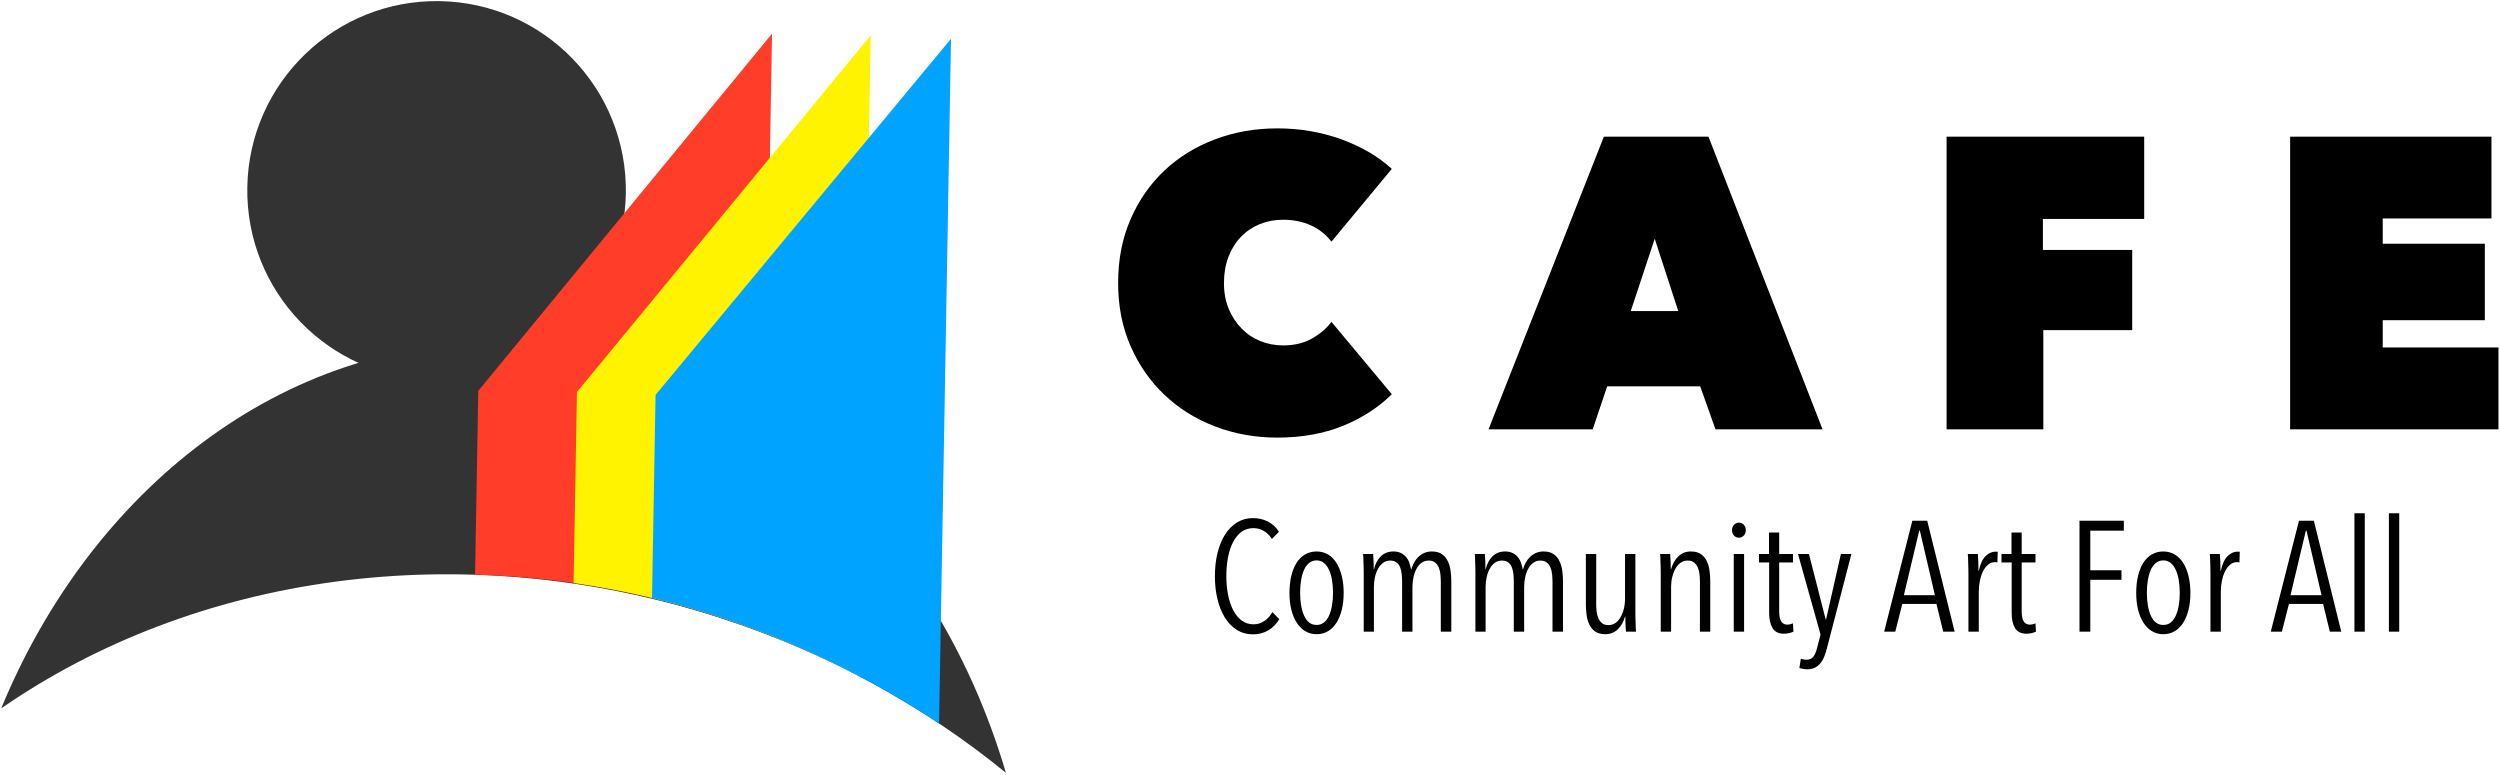 <?xml version="1.0" encoding="UTF-8"?>
<svg width="1149px" height="356px" viewBox="0 0 1149 356" version="1.1" xmlns="http://www.w3.org/2000/svg" xmlns:xlink="http://www.w3.org/1999/xlink">
    <!-- Generator: Sketch 53.2 (72643) - https://sketchapp.com -->
    <title>Group 3</title>
    <desc>Created with Sketch.</desc>
    <g id="CAFE" stroke="none" stroke-width="1" fill="none" fill-rule="evenodd">
        <g id="Final-Portfolio-Copy-5" transform="translate(-127, -232)">
            <g id="Group-3" transform="translate(126.028, 227.958)">
                <g id="Group" transform="translate(235.5, 180.5) rotate(1) translate(-235.5, -180.5) translate(4, 5)">
                    <circle id="Oval" fill="#333333" cx="196.074" cy="87.152" r="87"></circle>
                    <path d="M0.161,328.687 C39.957,227.094 126.778,156.648 227.475,156.648 C335.143,156.648 426.946,237.184 462.367,350.218 C424.587,320.459 379.975,296.705 330.072,281.448 C209.74,244.659 87.285,266.031 0.161,328.687 Z" id="Combined-Shape" fill="#333333"></path>
                    <path d="M216.848,263.452 L216.848,178.943 L348.975,12.433 L348.975,287.479 C305.174,271.563 260.392,263.742 216.848,263.452 Z" id="Combined-Shape" fill="#FF3D29"></path>
                    <path d="M262.193,266.455 L262.193,178.679 L394.32,12.424 L394.32,307.092 C351.297,285.378 306.506,272.023 262.193,266.455 Z" id="Combined-Shape" fill="#FFF300"></path>
                    <path d="M298.349,272.724 L298.349,179.372 L431.258,13.352 L431.258,328.151 C419.908,320.887 408.07,314.095 395.763,307.824 C363.97,291.625 331.195,280.001 298.349,272.724 Z" id="Combined-Shape" fill="#00A3FF"></path>
                </g>
                <path d="M588.932,288.602 C587.588,290.858 585.884,292.586 583.82,293.786 C581.756,294.986 579.428,295.586 576.836,295.586 C574.052,295.586 571.58,294.902 569.42,293.534 C567.26,292.166 565.436,290.294 563.948,287.918 C562.46,285.542 561.32,282.722 560.528,279.458 C559.736,276.194 559.34,272.666 559.34,268.874 C559.34,265.034 559.736,261.482 560.528,258.218 C561.32,254.954 562.472,252.134 563.984,249.758 C565.496,247.382 567.332,245.522 569.492,244.178 C571.652,242.834 574.1,242.162 576.836,242.162 C579.236,242.162 581.48,242.666 583.568,243.674 C585.656,244.682 587.396,246.266 588.788,248.426 L585.548,251.738 C584.444,250.058 583.16,248.81 581.696,247.994 C580.232,247.178 578.684,246.77 577.052,246.77 C574.94,246.77 573.104,247.346 571.544,248.498 C569.984,249.65 568.688,251.234 567.656,253.25 C566.624,255.266 565.856,257.618 565.352,260.306 C564.848,262.994 564.596,265.85 564.596,268.874 C564.596,271.898 564.86,274.742 565.388,277.406 C565.916,280.07 566.696,282.41 567.728,284.426 C568.76,286.442 570.056,288.038 571.616,289.214 C573.176,290.39 575.012,290.978 577.124,290.978 C578.948,290.978 580.604,290.462 582.092,289.43 C583.58,288.398 584.804,287.042 585.764,285.362 L588.932,288.602 Z M618.524,276.578 C618.524,279.41 618.236,281.978 617.66,284.282 C617.084,286.586 616.268,288.578 615.212,290.258 C614.156,291.938 612.848,293.234 611.288,294.146 C609.728,295.058 607.988,295.514 606.068,295.514 C604.148,295.514 602.42,295.058 600.884,294.146 C599.348,293.234 598.04,291.938 596.96,290.258 C595.88,288.578 595.052,286.586 594.476,284.282 C593.9,281.978 593.612,279.41 593.612,276.578 C593.612,273.746 593.888,271.154 594.44,268.802 C594.992,266.45 595.796,264.434 596.852,262.754 C597.908,261.074 599.216,259.778 600.776,258.866 C602.336,257.954 604.1,257.498 606.068,257.498 C607.988,257.498 609.728,257.954 611.288,258.866 C612.848,259.778 614.156,261.074 615.212,262.754 C616.268,264.434 617.084,266.45 617.66,268.802 C618.236,271.154 618.524,273.746 618.524,276.578 Z M613.628,276.506 C613.628,274.394 613.472,272.426 613.16,270.602 C612.848,268.778 612.38,267.206 611.756,265.886 C611.132,264.566 610.352,263.522 609.416,262.754 C608.48,261.986 607.364,261.602 606.068,261.602 C604.772,261.602 603.644,261.986 602.684,262.754 C601.724,263.522 600.944,264.566 600.344,265.886 C599.744,267.206 599.288,268.778 598.976,270.602 C598.664,272.426 598.508,274.394 598.508,276.506 C598.508,278.618 598.664,280.562 598.976,282.338 C599.288,284.114 599.744,285.674 600.344,287.018 C600.944,288.362 601.724,289.406 602.684,290.15 C603.644,290.894 604.772,291.266 606.068,291.266 C607.364,291.266 608.492,290.894 609.452,290.15 C610.412,289.406 611.192,288.362 611.792,287.018 C612.392,285.674 612.848,284.114 613.16,282.338 C613.472,280.562 613.628,278.618 613.628,276.506 Z M632.492,265.634 C633.02,263.234 634.04,261.278 635.552,259.766 C637.064,258.254 639.02,257.498 641.42,257.498 C642.716,257.498 643.832,257.726 644.768,258.182 C645.704,258.638 646.496,259.238 647.144,259.982 C647.792,260.726 648.296,261.602 648.656,262.61 C649.016,263.618 649.292,264.65 649.484,265.706 L649.628,265.706 C649.916,264.65 650.324,263.63 650.852,262.646 C651.38,261.662 652.04,260.786 652.832,260.018 C653.624,259.25 654.536,258.638 655.568,258.182 C656.6,257.726 657.764,257.498 659.06,257.498 C660.98,257.498 662.516,257.906 663.668,258.722 C664.82,259.538 665.72,260.606 666.368,261.926 C667.016,263.246 667.448,264.734 667.664,266.39 C667.88,268.046 667.988,269.69 667.988,271.322 L667.988,294.362 L663.164,294.362 L663.164,271.322 C663.164,270.218 663.104,269.102 662.984,267.974 C662.864,266.846 662.612,265.814 662.228,264.878 C661.844,263.942 661.28,263.174 660.536,262.574 C659.792,261.974 658.796,261.674 657.548,261.674 C656.396,261.674 655.352,261.998 654.416,262.646 C653.48,263.294 652.7,264.182 652.076,265.31 C651.452,266.438 650.972,267.734 650.636,269.198 C650.3,270.662 650.132,272.186 650.132,273.77 L650.132,294.362 L645.38,294.362 L645.38,271.322 C645.38,270.218 645.32,269.09 645.2,267.938 C645.08,266.786 644.84,265.742 644.48,264.806 C644.12,263.87 643.568,263.114 642.824,262.538 C642.08,261.962 641.108,261.674 639.908,261.674 C638.708,261.674 637.652,261.998 636.74,262.646 C635.828,263.294 635.048,264.182 634.4,265.31 C633.752,266.438 633.26,267.734 632.924,269.198 C632.588,270.662 632.42,272.186 632.42,273.77 L632.42,294.362 L627.74,294.362 L627.74,267.65 C627.74,266.882 627.728,266.054 627.704,265.166 C627.68,264.278 627.656,263.414 627.632,262.574 C627.608,261.734 627.584,260.966 627.56,260.27 C627.536,259.574 627.5,259.034 627.452,258.65 L632.06,258.65 C632.156,259.562 632.228,260.666 632.276,261.962 C632.324,263.258 632.348,264.482 632.348,265.634 L632.492,265.634 Z M683.828,265.634 C684.356,263.234 685.376,261.278 686.888,259.766 C688.4,258.254 690.356,257.498 692.756,257.498 C694.052,257.498 695.168,257.726 696.104,258.182 C697.04,258.638 697.832,259.238 698.48,259.982 C699.128,260.726 699.632,261.602 699.992,262.61 C700.352,263.618 700.628,264.65 700.82,265.706 L700.964,265.706 C701.252,264.65 701.66,263.63 702.188,262.646 C702.716,261.662 703.376,260.786 704.168,260.018 C704.96,259.25 705.872,258.638 706.904,258.182 C707.936,257.726 709.1,257.498 710.396,257.498 C712.316,257.498 713.852,257.906 715.004,258.722 C716.156,259.538 717.056,260.606 717.704,261.926 C718.352,263.246 718.784,264.734 719,266.39 C719.216,268.046 719.324,269.69 719.324,271.322 L719.324,294.362 L714.5,294.362 L714.5,271.322 C714.5,270.218 714.44,269.102 714.32,267.974 C714.2,266.846 713.948,265.814 713.564,264.878 C713.18,263.942 712.616,263.174 711.872,262.574 C711.128,261.974 710.132,261.674 708.884,261.674 C707.732,261.674 706.688,261.998 705.752,262.646 C704.816,263.294 704.036,264.182 703.412,265.31 C702.788,266.438 702.308,267.734 701.972,269.198 C701.636,270.662 701.468,272.186 701.468,273.77 L701.468,294.362 L696.716,294.362 L696.716,271.322 C696.716,270.218 696.656,269.09 696.536,267.938 C696.416,266.786 696.176,265.742 695.816,264.806 C695.456,263.87 694.904,263.114 694.16,262.538 C693.416,261.962 692.444,261.674 691.244,261.674 C690.044,261.674 688.988,261.998 688.076,262.646 C687.164,263.294 686.384,264.182 685.736,265.31 C685.088,266.438 684.596,267.734 684.26,269.198 C683.924,270.662 683.756,272.186 683.756,273.77 L683.756,294.362 L679.076,294.362 L679.076,267.65 C679.076,266.882 679.064,266.054 679.04,265.166 C679.016,264.278 678.992,263.414 678.968,262.574 C678.944,261.734 678.92,260.966 678.896,260.27 C678.872,259.574 678.836,259.034 678.788,258.65 L683.396,258.65 C683.492,259.562 683.564,260.666 683.612,261.962 C683.66,263.258 683.684,264.482 683.684,265.634 L683.828,265.634 Z M734.588,258.65 L734.588,281.69 C734.588,282.794 734.648,283.91 734.768,285.038 C734.888,286.166 735.152,287.198 735.56,288.134 C735.968,289.07 736.532,289.838 737.252,290.438 C737.972,291.038 738.956,291.338 740.204,291.338 C741.404,291.338 742.472,291.014 743.408,290.366 C744.344,289.718 745.136,288.83 745.784,287.702 C746.432,286.574 746.936,285.278 747.296,283.814 C747.656,282.35 747.836,280.826 747.836,279.242 L747.836,258.65 L752.588,258.65 L752.588,285.362 C752.588,286.13 752.6,286.958 752.624,287.846 C752.648,288.734 752.672,289.598 752.696,290.438 C752.72,291.278 752.744,292.058 752.768,292.778 C752.792,293.498 752.828,294.026 752.876,294.362 L748.268,294.362 C748.172,293.45 748.1,292.346 748.052,291.05 C748.004,289.754 747.98,288.53 747.98,287.378 L747.836,287.378 C747.164,289.778 746.06,291.734 744.524,293.246 C742.988,294.758 741.068,295.514 738.764,295.514 C736.844,295.514 735.296,295.106 734.12,294.29 C732.944,293.474 732.044,292.406 731.42,291.086 C730.796,289.766 730.376,288.29 730.16,286.658 C729.944,285.026 729.836,283.37 729.836,281.69 L729.836,258.65 L734.588,258.65 Z M782.252,294.362 L782.252,271.322 C782.252,270.218 782.192,269.102 782.072,267.974 C781.952,266.846 781.688,265.814 781.28,264.878 C780.872,263.942 780.296,263.174 779.552,262.574 C778.808,261.974 777.836,261.674 776.636,261.674 C775.436,261.674 774.368,261.998 773.432,262.646 C772.496,263.294 771.704,264.182 771.056,265.31 C770.408,266.438 769.904,267.734 769.544,269.198 C769.184,270.662 769.004,272.186 769.004,273.77 L769.004,294.362 L764.252,294.362 L764.252,267.65 C764.252,266.882 764.24,266.054 764.216,265.166 C764.192,264.278 764.168,263.414 764.144,262.574 C764.12,261.734 764.096,260.966 764.072,260.27 C764.048,259.574 764.012,259.034 763.964,258.65 L768.572,258.65 C768.668,259.562 768.74,260.666 768.788,261.962 C768.836,263.258 768.86,264.482 768.86,265.634 L769.004,265.634 C769.676,263.234 770.78,261.278 772.316,259.766 C773.852,258.254 775.772,257.498 778.076,257.498 C779.996,257.498 781.544,257.906 782.72,258.722 C783.896,259.538 784.796,260.606 785.42,261.926 C786.044,263.246 786.464,264.734 786.68,266.39 C786.896,268.046 787.004,269.69 787.004,271.322 L787.004,294.362 L782.252,294.362 Z M803.348,247.706 C803.348,248.714 803.036,249.542 802.412,250.19 C801.788,250.838 801.044,251.162 800.18,251.162 C799.268,251.162 798.512,250.838 797.912,250.19 C797.312,249.542 797.012,248.714 797.012,247.706 C797.012,246.746 797.312,245.93 797.912,245.258 C798.512,244.586 799.268,244.25 800.18,244.25 C801.092,244.25 801.848,244.586 802.448,245.258 C803.048,245.93 803.348,246.746 803.348,247.706 Z M797.804,294.362 L797.804,258.65 L802.556,258.65 L802.556,294.362 L797.804,294.362 Z M825.236,294.362 C824.708,294.602 824.06,294.818 823.292,295.01 C822.524,295.202 821.732,295.298 820.916,295.298 C818.42,295.298 816.656,294.434 815.624,292.706 C814.592,290.978 814.076,288.674 814.076,285.794 L814.076,262.538 L809.396,262.538 L809.396,258.65 L814.004,258.65 L814.004,248.786 L818.684,248.786 L818.684,258.65 L825.02,258.65 L825.02,262.538 L818.684,262.538 L818.684,284.93 C818.684,287.09 818.996,288.662 819.62,289.646 C820.244,290.63 821.18,291.122 822.428,291.122 C822.86,291.122 823.316,291.062 823.796,290.942 C824.276,290.822 824.684,290.69 825.02,290.546 L825.236,294.362 Z M840.644,301.922 C840.26,303.458 839.816,304.826 839.312,306.026 C838.808,307.226 838.196,308.234 837.476,309.05 C836.756,309.866 835.928,310.502 834.992,310.958 C834.056,311.414 832.94,311.642 831.644,311.642 C830.972,311.642 830.3,311.582 829.628,311.462 C828.956,311.342 828.404,311.21 827.972,311.066 L828.62,306.818 C828.956,306.914 829.364,307.01 829.844,307.106 C830.324,307.202 830.804,307.25 831.284,307.25 C832.676,307.25 833.72,306.77 834.416,305.81 C835.112,304.85 835.676,303.53 836.108,301.85 L837.692,295.658 L827.324,258.65 L832.364,258.65 L840.068,288.818 L840.212,288.818 L847.052,258.65 L851.876,258.65 L840.644,301.922 Z M894.068,294.362 L890.972,281.618 L875.276,281.618 L872.036,294.362 L866.924,294.362 L879.884,243.386 L886.724,243.386 L899.324,294.362 L894.068,294.362 Z M883.34,247.922 L883.052,247.922 L875.996,277.586 L890.252,277.586 L883.34,247.922 Z M910.412,266.426 C911.084,263.306 912.116,261.05 913.508,259.658 C914.9,258.266 916.484,257.57 918.26,257.57 C918.644,257.57 918.932,257.594 919.124,257.642 L918.98,262.538 C918.788,262.49 918.608,262.454 918.44,262.43 C918.272,262.406 918.068,262.394 917.828,262.394 C916.628,262.394 915.56,262.802 914.624,263.618 C913.688,264.434 912.908,265.49 912.284,266.786 C911.66,268.082 911.192,269.558 910.88,271.214 C910.568,272.87 910.412,274.514 910.412,276.146 L910.412,294.362 L905.66,294.362 L905.66,267.65 C905.66,266.882 905.648,266.054 905.624,265.166 C905.6,264.278 905.576,263.414 905.552,262.574 C905.528,261.734 905.504,260.966 905.48,260.27 C905.456,259.574 905.42,259.034 905.372,258.65 L909.98,258.65 C910.076,259.562 910.148,260.702 910.196,262.07 C910.244,263.438 910.268,264.89 910.268,266.426 L910.412,266.426 Z M936.692,294.362 C936.164,294.602 935.516,294.818 934.748,295.01 C933.98,295.202 933.188,295.298 932.372,295.298 C929.876,295.298 928.112,294.434 927.08,292.706 C926.048,290.978 925.532,288.674 925.532,285.794 L925.532,262.538 L920.852,262.538 L920.852,258.65 L925.46,258.65 L925.46,248.786 L930.14,248.786 L930.14,258.65 L936.476,258.65 L936.476,262.538 L930.14,262.538 L930.14,284.93 C930.14,287.09 930.452,288.662 931.076,289.646 C931.7,290.63 932.636,291.122 933.884,291.122 C934.316,291.122 934.772,291.062 935.252,290.942 C935.732,290.822 936.14,290.69 936.476,290.546 L936.692,294.362 Z M961.676,247.922 L961.676,266.138 L976.004,266.138 L976.004,270.53 L961.676,270.53 L961.676,294.362 L956.708,294.362 L956.708,243.386 L977.084,243.386 L977.084,247.922 L961.676,247.922 Z M1007.684,276.578 C1007.684,279.41 1007.396,281.978 1006.82,284.282 C1006.244,286.586 1005.428,288.578 1004.372,290.258 C1003.316,291.938 1002.008,293.234 1000.448,294.146 C998.888,295.058 997.148,295.514 995.228,295.514 C993.308,295.514 991.58,295.058 990.044,294.146 C988.508,293.234 987.2,291.938 986.12,290.258 C985.04,288.578 984.212,286.586 983.636,284.282 C983.06,281.978 982.772,279.41 982.772,276.578 C982.772,273.746 983.048,271.154 983.6,268.802 C984.152,266.45 984.956,264.434 986.012,262.754 C987.068,261.074 988.376,259.778 989.936,258.866 C991.496,257.954 993.26,257.498 995.228,257.498 C997.148,257.498 998.888,257.954 1000.448,258.866 C1002.008,259.778 1003.316,261.074 1004.372,262.754 C1005.428,264.434 1006.244,266.45 1006.82,268.802 C1007.396,271.154 1007.684,273.746 1007.684,276.578 Z M1002.788,276.506 C1002.788,274.394 1002.632,272.426 1002.32,270.602 C1002.008,268.778 1001.54,267.206 1000.916,265.886 C1000.292,264.566 999.512,263.522 998.576,262.754 C997.64,261.986 996.524,261.602 995.228,261.602 C993.932,261.602 992.804,261.986 991.844,262.754 C990.884,263.522 990.104,264.566 989.504,265.886 C988.904,267.206 988.448,268.778 988.136,270.602 C987.824,272.426 987.668,274.394 987.668,276.506 C987.668,278.618 987.824,280.562 988.136,282.338 C988.448,284.114 988.904,285.674 989.504,287.018 C990.104,288.362 990.884,289.406 991.844,290.15 C992.804,290.894 993.932,291.266 995.228,291.266 C996.524,291.266 997.652,290.894 998.612,290.15 C999.572,289.406 1000.352,288.362 1000.952,287.018 C1001.552,285.674 1002.008,284.114 1002.32,282.338 C1002.632,280.562 1002.788,278.618 1002.788,276.506 Z M1021.652,266.426 C1022.324,263.306 1023.356,261.05 1024.748,259.658 C1026.14,258.266 1027.724,257.57 1029.5,257.57 C1029.884,257.57 1030.172,257.594 1030.364,257.642 L1030.22,262.538 C1030.028,262.49 1029.848,262.454 1029.68,262.43 C1029.512,262.406 1029.308,262.394 1029.068,262.394 C1027.868,262.394 1026.8,262.802 1025.864,263.618 C1024.928,264.434 1024.148,265.49 1023.524,266.786 C1022.9,268.082 1022.432,269.558 1022.12,271.214 C1021.808,272.87 1021.652,274.514 1021.652,276.146 L1021.652,294.362 L1016.9,294.362 L1016.9,267.65 C1016.9,266.882 1016.888,266.054 1016.864,265.166 C1016.84,264.278 1016.816,263.414 1016.792,262.574 C1016.768,261.734 1016.744,260.966 1016.72,260.27 C1016.696,259.574 1016.66,259.034 1016.612,258.65 L1021.22,258.65 C1021.316,259.562 1021.388,260.702 1021.436,262.07 C1021.484,263.438 1021.508,264.89 1021.508,266.426 L1021.652,266.426 Z M1071.764,294.362 L1068.668,281.618 L1052.972,281.618 L1049.732,294.362 L1044.62,294.362 L1057.58,243.386 L1064.42,243.386 L1077.02,294.362 L1071.764,294.362 Z M1061.036,247.922 L1060.748,247.922 L1053.692,277.586 L1067.948,277.586 L1061.036,247.922 Z M1083.068,294.362 L1083.068,239.93 L1087.82,239.93 L1087.82,294.362 L1083.068,294.362 Z M1098.908,294.362 L1098.908,239.93 L1103.66,239.93 L1103.66,294.362 L1098.908,294.362 Z" id="CommunityArtForAll" fill="#000000" fill-rule="nonzero"></path>
                <path d="M514.862,134.102 C514.862,123.335 516.762,113.582 520.562,104.842 C524.362,96.102 529.556,88.629 536.142,82.422 C542.729,76.215 550.487,71.434 559.417,68.077 C568.347,64.72 577.879,63.042 588.012,63.042 C598.399,63.042 608.216,64.72 617.462,68.077 C626.709,71.434 634.436,75.962 640.642,81.662 L612.902,115.102 C610.369,111.809 607.202,109.307 603.402,107.597 C599.602,105.887 595.359,105.032 590.672,105.032 C586.872,105.032 583.326,105.697 580.032,107.027 C576.739,108.357 573.857,110.289 571.387,112.822 C568.917,115.355 566.986,118.427 565.592,122.037 C564.199,125.647 563.502,129.669 563.502,134.102 C563.502,138.535 564.231,142.494 565.687,145.977 C567.144,149.46 569.107,152.469 571.577,155.002 C574.047,157.535 576.929,159.467 580.222,160.797 C583.516,162.127 586.999,162.792 590.672,162.792 C595.866,162.792 600.331,161.715 604.067,159.562 C607.804,157.409 610.749,154.875 612.902,151.962 L640.642,185.212 C634.562,191.292 627.089,196.137 618.222,199.747 C609.356,203.357 599.286,205.162 588.012,205.162 C577.879,205.162 568.347,203.452 559.417,200.032 C550.487,196.612 542.729,191.767 536.142,185.497 C529.556,179.227 524.362,171.754 520.562,163.077 C516.762,154.4 514.862,144.742 514.862,134.102 Z M738.112,66.842 L786.182,66.842 L838.622,201.362 L789.412,201.362 L782.382,181.602 L739.632,181.602 L732.982,201.362 L685.102,201.362 L738.112,66.842 Z M761.482,113.772 L750.462,147.022 L772.312,147.022 L761.482,113.772 Z M939.892,118.902 L980.932,118.902 L980.932,155.762 L940.082,155.762 L940.082,201.362 L895.622,201.362 L895.622,66.842 L986.442,66.842 L986.442,104.652 L939.892,104.652 L939.892,118.902 Z M1053.512,66.842 L1146.042,66.842 L1146.042,104.462 L1096.072,104.462 L1096.072,116.052 L1143.002,116.052 L1143.002,151.202 L1096.072,151.202 L1096.072,163.742 L1149.272,163.742 L1149.272,201.362 L1053.512,201.362 L1053.512,66.842 Z" id="CAFE" fill="#000000" fill-rule="nonzero"></path>
            </g>
        </g>
    </g>
</svg>